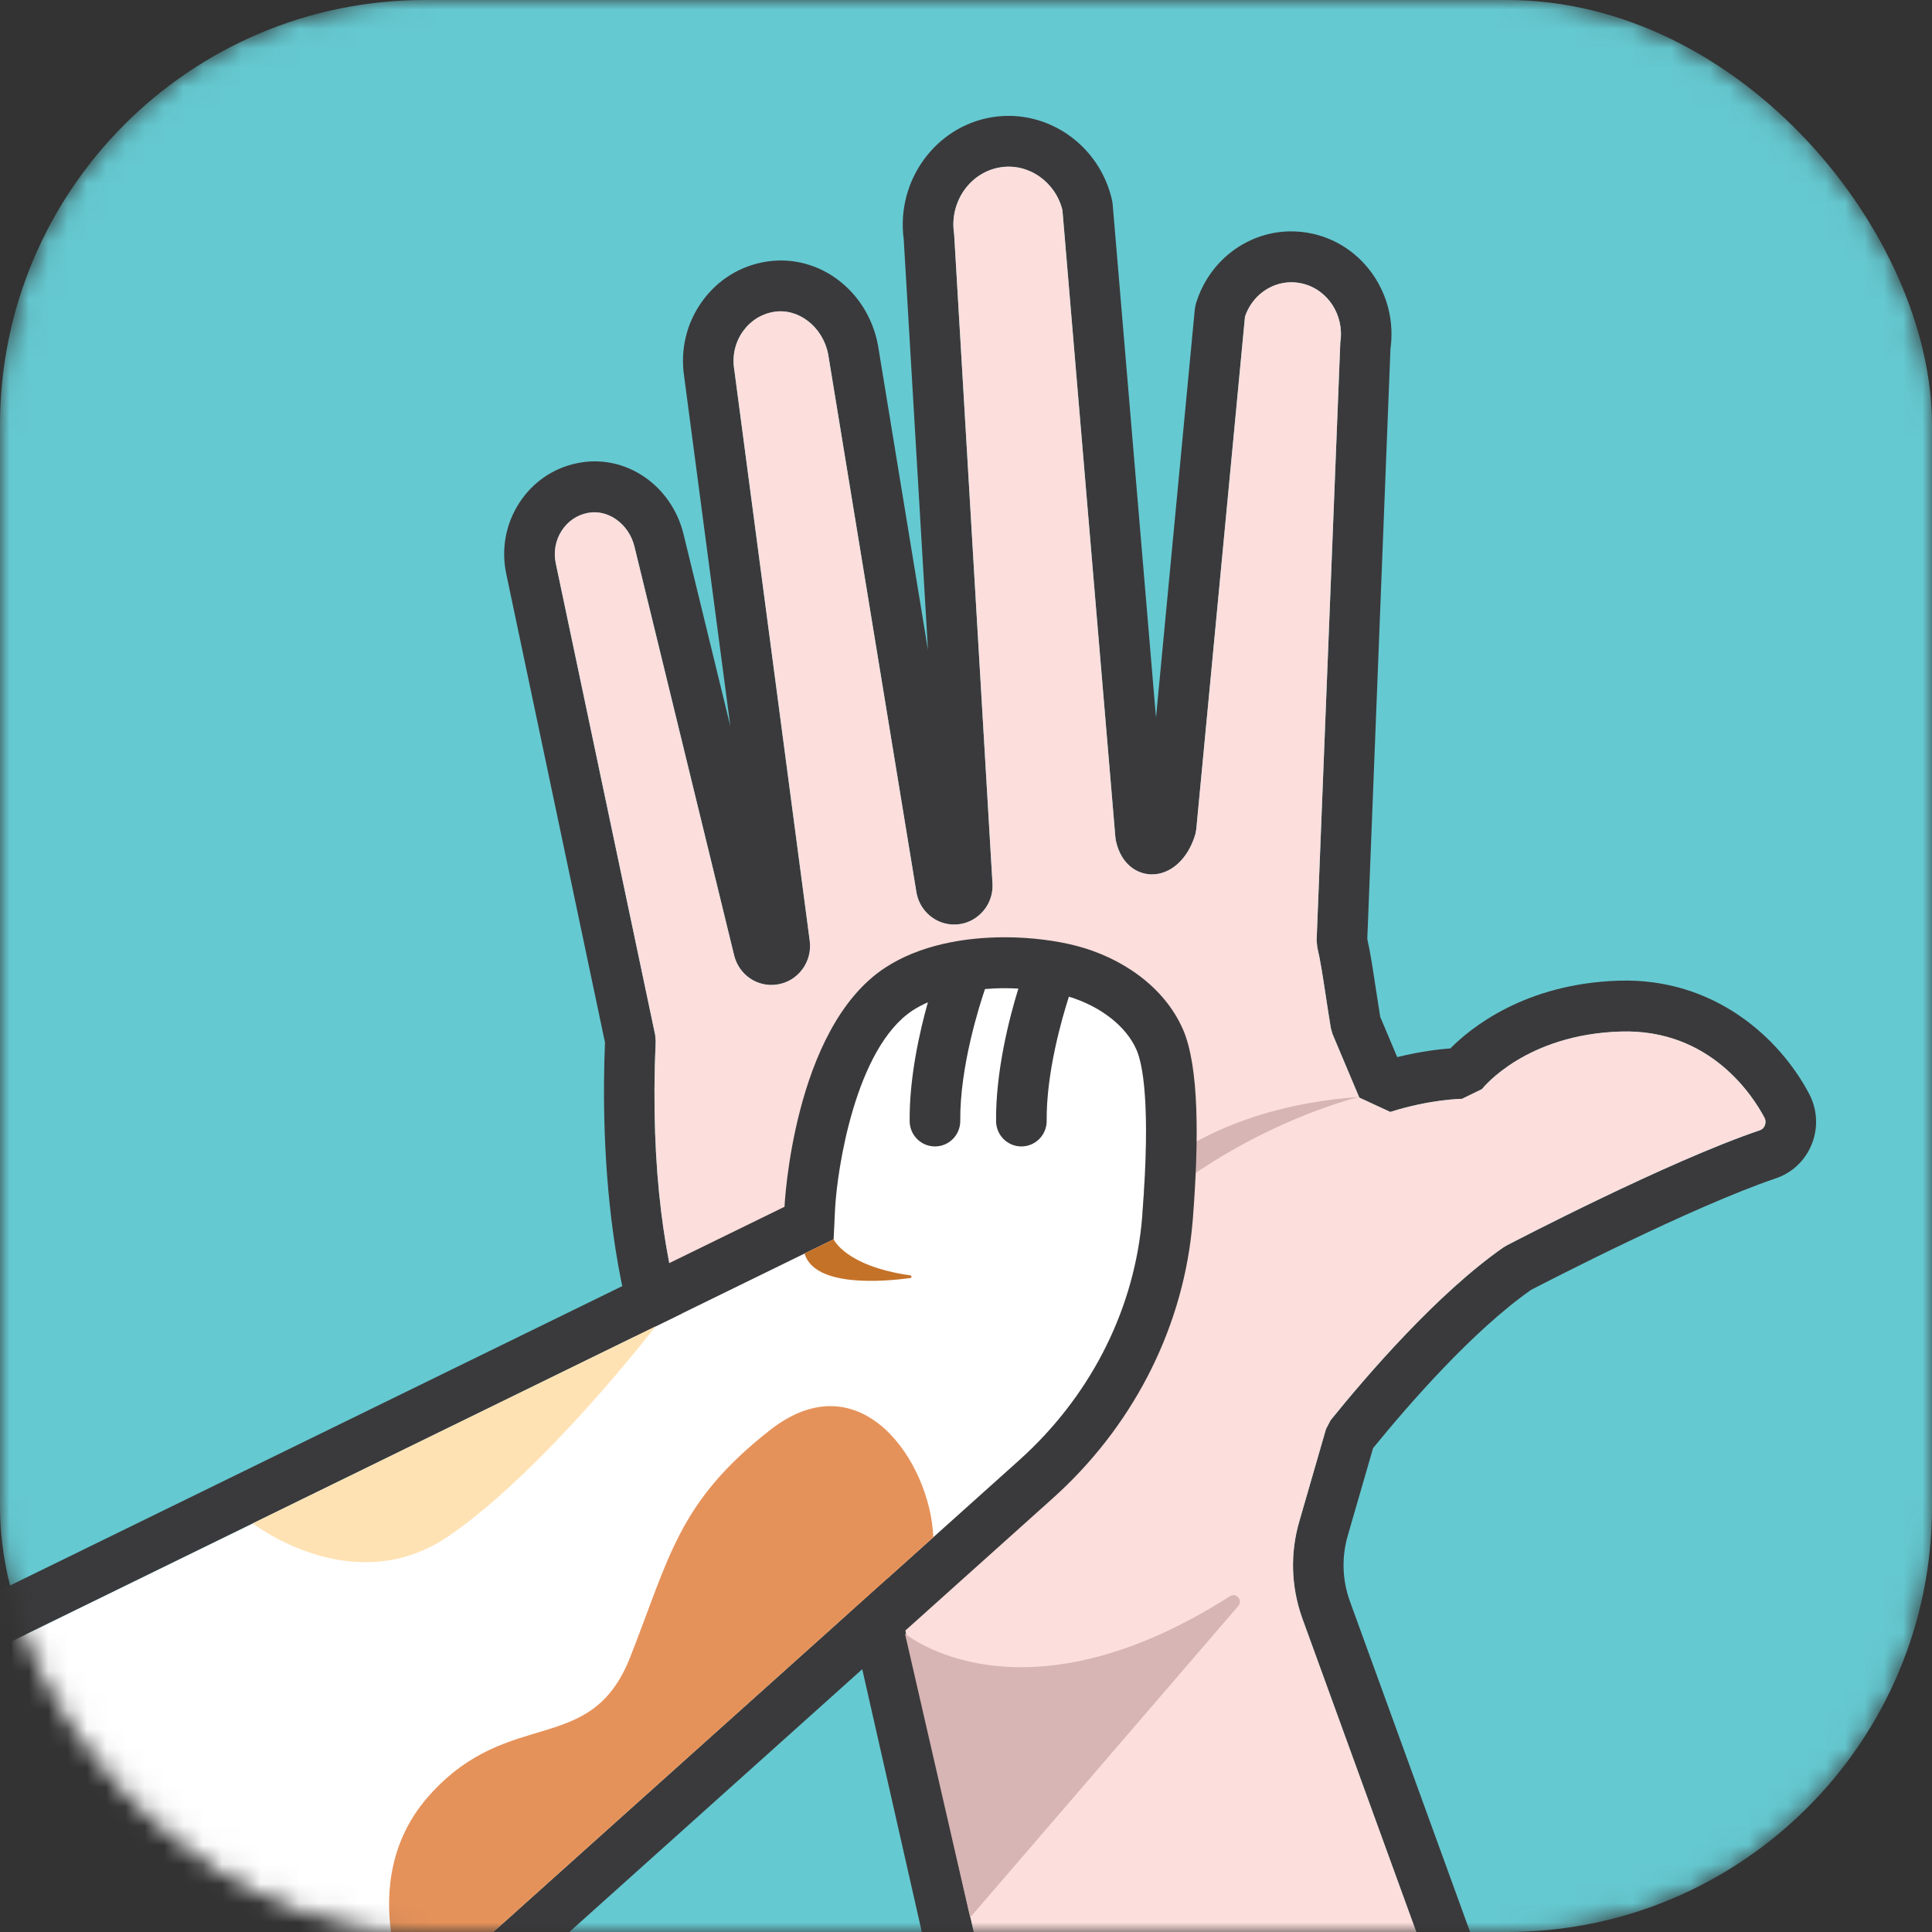 <svg width="100" height="100" viewBox="0 0 100 100" fill="none" xmlns="http://www.w3.org/2000/svg">
<rect x="0" y="0" width="100" height="100" fill="#333333" stroke="none"/>
<mask id="mask0_2_841" style="mask-type:alpha" maskUnits="userSpaceOnUse" x="0" y="0" width="100" height="100">
<rect x="0.5" y="0.5" width="99" height="99" rx="21.5" fill="#65C9D1" stroke="#F1F1F1"/>
</mask>
<g mask="url(#mask0_2_841)">
<rect width="100" height="100" rx="22" fill="#65C9D1"/>
<path d="M61.484 116C57.901 116 54.465 115.181 51.275 113.564L50.588 112.681L43.956 83.424C42.925 82.701 40.364 80.692 36.474 76.236C31.253 70.252 31.113 58.795 31.314 53.958L26.203 29.701C25.933 28.418 26.174 27.108 26.887 26.017C27.58 24.952 28.639 24.227 29.867 23.976C32.326 23.458 34.754 25.078 35.382 27.66L37.803 37.591L35.414 19.502C35.199 18.107 35.531 16.715 36.357 15.58C37.163 14.469 38.348 13.743 39.686 13.539C42.373 13.127 44.899 15.021 45.44 17.846L45.446 17.881L48.033 33.655L46.776 12.378C46.374 9.351 48.432 6.523 51.383 6.061C54.22 5.62 56.932 7.521 57.564 10.383L57.59 10.556L59.834 37.144L61.845 15.989L61.894 15.738C62.543 13.556 64.47 12.044 66.691 11.977C67.127 11.966 67.564 12.009 67.991 12.109C70.622 12.72 72.357 15.32 71.97 18.051L70.771 48.601C70.936 49.338 71.059 50.16 71.201 51.098C71.274 51.578 71.353 52.09 71.44 52.631L72.319 54.716C73.509 54.423 74.484 54.309 75.072 54.265C76.091 53.233 78.916 50.905 83.806 50.759C88.701 50.613 92.097 53.689 93.642 56.62C94.064 57.421 94.117 58.362 93.782 59.21C93.447 60.056 92.769 60.705 91.916 60.991C87.583 62.459 80.069 66.337 79.242 66.767C76.201 68.904 72.886 72.726 71.07 74.955L69.761 79.481C69.441 80.587 69.473 81.742 69.851 82.827L78.66 107.066L78.404 108.397C74.094 113.225 67.927 115.994 61.481 115.994L61.484 116ZM53.001 111.482C55.669 112.734 58.519 113.368 61.484 113.368C66.926 113.368 72.147 111.137 75.925 107.218L67.386 83.722C66.819 82.102 66.772 80.388 67.246 78.756L68.629 73.972L68.87 73.51C70.744 71.191 74.397 66.945 77.819 64.562L77.962 64.477C78.302 64.299 86.323 60.117 91.081 58.506C91.247 58.45 91.32 58.319 91.349 58.245C91.378 58.172 91.416 58.023 91.331 57.862C90.761 56.78 88.543 53.248 83.884 53.397C79.012 53.543 76.795 56.26 76.705 56.377L75.671 56.88C75.671 56.88 74.059 56.891 71.958 57.558L70.357 56.815L68.969 53.52L68.885 53.224C68.783 52.61 68.696 52.034 68.614 51.499C68.469 50.54 68.344 49.712 68.183 49.034L68.148 48.677L69.374 17.726C69.595 16.326 68.728 14.986 67.403 14.679C67.194 14.63 66.981 14.609 66.772 14.615C65.718 14.647 64.796 15.352 64.441 16.387L61.918 42.943L61.868 43.194C61.484 44.487 60.567 45.297 59.56 45.261C58.868 45.235 58.032 44.767 57.759 43.525L57.733 43.352L54.991 10.878C54.625 9.407 53.231 8.436 51.787 8.664C50.227 8.907 49.148 10.433 49.377 12.062L49.389 12.17L51.368 45.683C51.417 46.303 51.188 46.899 50.734 47.323C50.282 47.747 49.674 47.931 49.066 47.832C48.242 47.694 47.591 47.045 47.439 46.218L42.864 18.329C42.588 16.928 41.342 15.948 40.079 16.142C39.436 16.241 38.863 16.592 38.47 17.133C38.057 17.703 37.891 18.402 38.001 19.107L38.007 19.142L41.907 48.665C41.986 49.198 41.855 49.73 41.537 50.166C41.22 50.598 40.757 50.882 40.233 50.961C39.218 51.122 38.255 50.475 38.001 49.461L32.839 28.292C32.55 27.113 31.456 26.333 30.397 26.558C29.853 26.669 29.387 26.991 29.079 27.464C28.753 27.964 28.642 28.57 28.767 29.16L33.913 53.578L33.939 53.909C33.333 67.53 37.233 73.112 38.444 74.501C43.155 79.9 45.751 81.464 45.775 81.482L46.395 82.327L53.007 111.485L53.001 111.482ZM48.752 45.884C48.752 45.884 48.752 45.896 48.752 45.902V45.884Z" fill="#3A3A3C"/>
<path d="M91.349 58.239C91.378 58.166 91.416 58.017 91.331 57.856C90.761 56.774 88.543 53.242 83.884 53.391C79.012 53.537 76.795 56.254 76.704 56.371L75.671 56.874C75.671 56.874 74.059 56.886 71.958 57.552L70.357 56.809L68.969 53.514L68.885 53.218C68.783 52.604 68.695 52.028 68.614 51.493C68.469 50.534 68.343 49.706 68.183 49.028L68.148 48.671L69.374 17.721C69.595 16.32 68.728 14.98 67.403 14.674C67.194 14.624 66.981 14.603 66.772 14.609C65.718 14.641 64.796 15.346 64.441 16.381L61.917 42.937L61.868 43.188C61.484 44.481 60.567 45.291 59.56 45.256C58.868 45.229 58.032 44.761 57.759 43.519L57.733 43.346L54.991 10.872C54.624 9.401 53.23 8.43 51.787 8.658C50.227 8.901 49.147 10.427 49.377 12.056L49.389 12.164L51.368 45.677C51.417 46.297 51.188 46.893 50.733 47.317C50.282 47.741 49.674 47.925 49.066 47.826C48.242 47.689 47.59 47.039 47.439 46.212L42.864 18.323C42.588 16.922 41.342 15.943 40.079 16.136C39.436 16.235 38.863 16.586 38.47 17.127C38.056 17.697 37.891 18.396 38.001 19.101L38.007 19.136L41.907 48.66C41.985 49.192 41.854 49.724 41.537 50.16C41.22 50.593 40.757 50.876 40.233 50.955C39.218 51.116 38.254 50.47 38.001 49.455L32.838 28.286C32.55 27.108 31.456 26.327 30.397 26.552C29.852 26.663 29.387 26.985 29.078 27.459C28.753 27.959 28.642 28.564 28.767 29.154L33.912 53.572L33.938 53.903C33.333 67.524 37.233 73.107 38.444 74.496C43.155 79.894 45.751 81.458 45.774 81.476L46.394 82.321L53.006 111.479C55.675 112.731 58.524 113.365 61.49 113.365C66.932 113.365 72.153 111.134 75.93 107.215L67.392 83.719C66.824 82.099 66.778 80.385 67.252 78.753L68.634 73.969L68.876 73.507C70.75 71.188 74.402 66.942 77.825 64.559L77.968 64.474C78.308 64.296 86.329 60.114 91.087 58.503C91.253 58.447 91.326 58.316 91.355 58.242L91.349 58.239Z" fill="#FCDEDC"/>
<path d="M70.349 56.777C70.349 56.777 58.967 59.482 53.938 69.586C53.938 69.586 55.87 57.827 70.349 56.777Z" fill="#D6B5B4"/>
<path d="M46.837 84.552C46.837 84.552 52.803 89.547 63.661 82.622C63.987 82.415 64.345 82.83 64.095 83.122L50.216 99.247L46.84 84.552H46.837Z" fill="#D6B5B4"/>
<path d="M51.999 51.148C53.067 51.148 54.179 51.28 55.049 51.505C56.816 51.964 58.262 53.046 58.824 54.33C59.13 55.029 59.578 57.064 59.127 62.872C59.112 63.056 59.094 63.24 59.077 63.418C58.588 68.042 56.342 72.361 52.75 75.583L19.233 105.654C16.803 105.595 10.398 104.958 5.811 100.206C2.418 96.691 0.674 91.562 0.619 84.944L41.749 64.831L43.144 64.147L43.219 62.591C43.321 60.541 44.273 54.248 47.238 52.3C48.367 51.56 50.055 51.151 51.996 51.151L51.999 51.148Z" fill="white"/>
<path d="M61.222 53.265C60.25 51.052 58.038 49.56 55.707 48.955C54.718 48.697 53.405 48.513 51.999 48.513C49.904 48.513 47.593 48.92 45.809 50.092C41.031 53.233 40.606 62.462 40.606 62.462L-1.98 83.286C-2.704 107.154 16.078 108.289 19.658 108.289C20.034 108.289 20.243 108.277 20.243 108.277L54.496 77.546C58.492 73.963 61.12 69.045 61.685 63.696C61.708 63.492 61.725 63.284 61.743 63.076C62.054 59.047 62.075 55.207 61.225 53.268L61.222 53.265ZM59.13 62.869C59.115 63.053 59.098 63.237 59.08 63.416C58.591 68.039 56.344 72.358 52.753 75.581L19.236 105.651C16.806 105.592 10.401 104.955 5.814 100.203C2.421 96.688 0.677 91.559 0.622 84.941L41.753 64.828L43.147 64.144L43.222 62.588C43.324 60.538 44.276 54.245 47.241 52.297C47.477 52.142 47.745 52.005 48.027 51.879C47.588 53.444 47.061 55.801 47.084 58.035C47.09 58.757 47.675 59.339 48.394 59.339H48.405C49.13 59.333 49.709 58.737 49.703 58.011C49.677 55.204 50.707 52.005 50.984 51.192C51.313 51.166 51.65 51.148 51.999 51.148C52.235 51.148 52.474 51.157 52.71 51.169C52.253 52.654 51.531 55.426 51.557 58.035C51.563 58.757 52.148 59.339 52.867 59.339H52.878C53.603 59.333 54.182 58.737 54.176 58.011C54.153 55.54 54.948 52.768 55.326 51.587C56.964 52.084 58.291 53.116 58.824 54.333C59.13 55.032 59.578 57.067 59.127 62.874L59.13 62.869Z" fill="#3A3A3C"/>
<path d="M43.147 64.144C43.147 64.144 43.761 65.538 47.116 66.012C47.198 66.024 47.201 66.138 47.119 66.15C45.783 66.334 42.172 66.656 41.642 64.883L43.147 64.144Z" fill="#C57229"/>
<path d="M39.843 74.031C35.111 77.747 34.666 80.569 32.62 85.772C30.574 90.974 26.384 88.298 22.242 92.904C18.101 97.51 21.355 103.75 21.355 103.75L48.309 79.569C48.161 75.706 44.575 70.314 39.843 74.031Z" fill="#E5925A"/>
<path d="M33.933 68.653L13.084 78.85C13.084 78.85 18.293 82.915 23.267 79.479C28.241 76.043 33.936 68.65 33.936 68.65L33.933 68.653Z" fill="#FFE2B3"/>
</g>
</svg>
